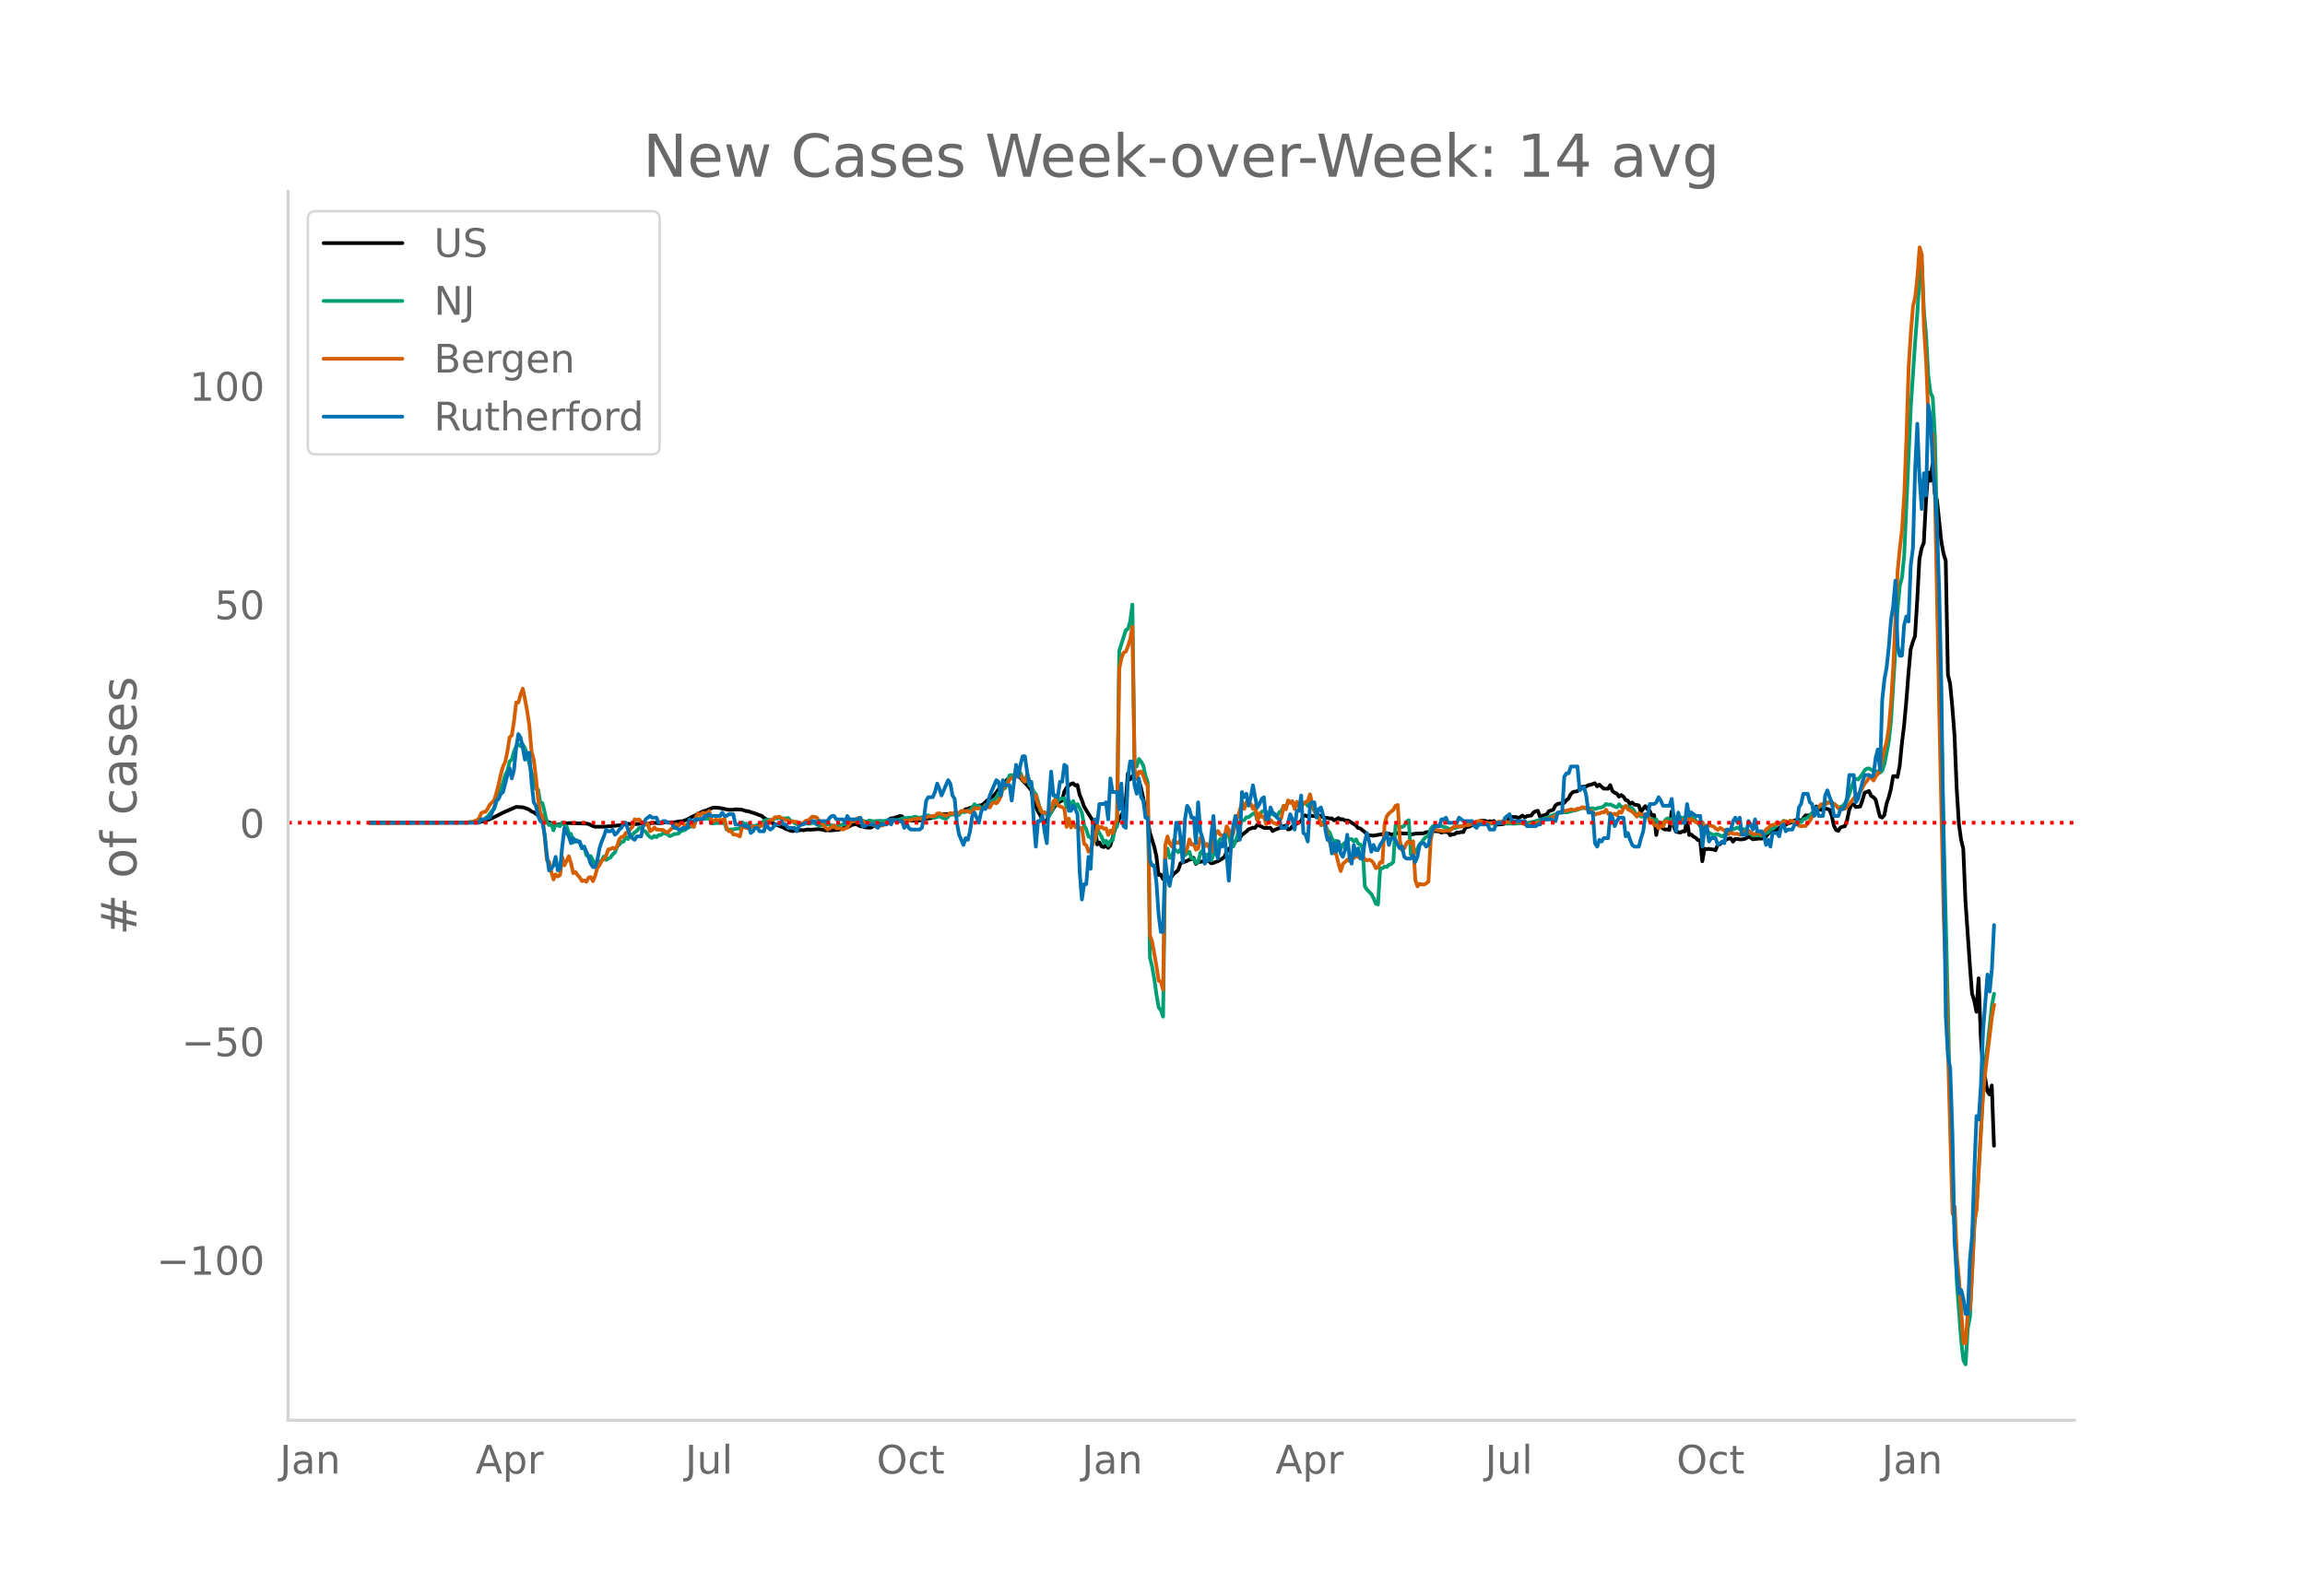 <svg height="864" viewBox="0 0 936 648" width="1248" xmlns="http://www.w3.org/2000/svg" xmlns:xlink="http://www.w3.org/1999/xlink"><defs><style>*{stroke-linecap:butt;stroke-linejoin:round}</style></defs><g id="figure_1"><path d="M0 648h936V0H0z" style="fill:#fff" id="patch_1"/><g id="axes_1"><path d="M117 576.72h725.4V77.76H117z" style="fill:none" id="patch_2"/><path clip-path="url(#p80a7aeb72d)" d="m149.973 334.1 41.827-.116 2.67-.154 1.78-.33 1.78-.52 2.67-1.163 3.56-1.824 5.34-2.34 2.67.156 1.78.59.89.408.89.692.89.326 5.339 3.788 2.67.917.89.235.89.11.89-.158.89-.363 1.78-.032.89-.107 7.119.212.89.156 1.78.856.89.28 4.45-.058.89-.144.89.027.89-.21.89.015.89-.153.89-.026 3.56-.6 3.559.046 1.78-.164.89.054.89-.124 1.78.013.89-.255.89-.02 1.78.155.89-.004 1.78-.463.89.153 1.78-.062.89.035 2.669-.444.89-.046 1.78-.65 1.78-1.012 1.78-.772.89-.692.89-.288.89-.487 1.78-.555 1.78-.761.89-.243.89-.039 1.78.175 3.559.723 1.78-.013.89-.202 2.67.174 1.78.575.89.03.89.368 1.78.544 1.78.714.89.247.89.815 1.779 1.105.89.458.89.65.89.276.89.451 1.78.692.89.357.89.558.89.222.89.407.89.228.89-.222 1.78-.09.89-.137.89.093 1.78-.317.89.113 3.559-.258 1.78.256.89.29.89-.124.89.15 3.56-.313 1.78-.509.89-.578.89.062.89-.34.89-.618.89-.13.89-.246 1.779.975.89.055.89.306 1.78.185.89-.086.89-.604.89-.21.89-.726.89-.25.89.164 1.78-.445.89-1.135.89-.512.89-.054 2.67-.869.89.093.89 1.132 1.779.363.89.233.89.09.89-.092.89.202.89-.27.89-.038 1.78-.724.89.012.89-.115.89-.339 1.78-.325 1.78-.544.89-.483.89.154.89-.206.889.294.89-.272.89.254.89.008.89-.365.89-.848.89-.082.89-.91.89-.088.89-.418.89-.253 1.78-.293.89-.44.89-.075.89-.456 1.78-1.65 2.67-1.985.889-1.052.89-1.296.89-.662.89-1.034.89-1.317.89-1.06 1.78-1.315 1.78-.273.89.264.89.602.89 1.113 1.78 1.815 1.78 2.224.89 4.897.89 1.61.89 2.071.89 1.408.889 1.856.89.6.89.34.89-3.51.89-.315.89-1.599.89-1.166.89-.92.89-.743.89-.395.89-3.553.89-1.628.89-.863.89-.656.89-.321.89.885.89-.175.89 3.95.89 2.118.89 2.623 1.779 2.948 1.78 2.804.89 1.996.89 7.7.89-.816.89 1.55.89.342.89-.616.89.924.89-.967.89-2.92.89-3.414.89-2.085.89-2.401.89-1.371.89-1.703.89-3.61.89-11.732.89 2.42.89-1.327.889.502.89.172.89 1.074.89 3.025.89 4.141.89 4.807.89 3.394.89 5.716 1.78 5.71.89 3.798.89 7.794.89-.21.89 1.813.89-1.582.89 1.208.89.119.89-.638.89-1.312.89-.602.89-.862.889-2.721 2.67-.943.89-.508.89-.21.89-.537.89 2.484.89-.674 1.78-.34.89.113.89-.534.89.294.89.888.89-.137.89-.416.89-.258 1.78-1.059.89-.692.889-2.049 2.67-3.15.89-1.165.89-.512.89-.742.89-1.35 1.78-1.344.89-.898 1.78-.688.89.086.89-1.298.89.352 1.78.905 1.78.07.89-.085.889 1.335.89-.498 2.67-1.007.89-.423.89-.272.89 1.555.89-.153.89-1.135 3.56-2.11.89-2.062.89-.264.89.49.89-.386 2.67.297.889-.32.89.096.89.61.89.208.89.034.89.219.89-.033.89.8.89-.382.89-.564.89.573.89-.104.89.553.89-.043.89.29 2.67 1.745.89 1.064.89.156 1.779 1.437.89.946.89.4 1.78.151 1.78-.3 2.67-.495.89.094.89-.137.89.297.89-.02.89-.368.89-.086 2.67.13 1.779.023.89.384 1.78-.315 3.56-.201.89-.38 1.78-.22.89-.285 2.67.143.89.493.89-.228 1.78-.027.89 1.315.89-.372.889-.049.89-.677.89.13.89-.356.89.07.89-1.847 1.78-.46.89-.61 1.78.068.89-.18.89-1.618 1.78.04.89.51.89-.358.89.162.89-.239.89 1.49 2.669-.186 1.78-.52.89-2.081.89-.371.89.081.89-.06.89.451.89-.404.89-.565.89.705.89-.488 1.78-.277.89-1.2.89-.5.89-.227.89 2.451.89-.44 1.779-.47.89-1.341 1.78-.59.89-1.746.89-.616.89-.207 1.78-.205.89-1.112.89-.67.89-1.776.89-.878 1.78-.347.89-.745.89-.94.89-.219.89.031.89-.573.89-.126 1.779-.656.89 1.271.89-.697 1.78 1.607 1.78.067.89-1.457.89 2.367.89.708.89.295.89 1.293.89-.663.89.634.89 1.385.89.227.89 1.426.89-.629.89.878.89.07.889.239.89 2.57 1.78-2.274.89 1.279.89.643.89 1.884.89-.213.89 8.113.89-5.213 1.78 2.559.89.443.89-.078.89.25.89-7.486.89 6.12.89 2.088 1.78.33.89-.519.889.072.89-4.886.89 6.318.89-.159.89.846.89.454.89.945.89.033.89 8.552.89-5.09.89.193.89-.156.89.187.89.063.89.34.89-2.116.89-.309.89-.778 1.78-1.17.89-.374.889-.113.89 1.377.89-1.144.89.016.89.185.89.005.89-.138.89-.29.89-.79.89.508.89.671 2.67-.33.89.087.89-1.256.89.356.89-1.055.89-.798.89-.61 1.779-.234 1.78-1.47.89-.395.89-.152.89-.552 1.78-.56.89-.71.89-.088.89-.243.89.878.89-1.397.89-1.153.89.01.89-.122.89-.695.89-.965.89-1.883.89.492.89.883.889-.176.89-.324.89.145.89.335.89 2.353.89 4.082.89 1.77.89.346.89-1.361.89-.348.89-.16.89-2.401.89-4.303.89-2.078.89-.11.89 1.125 1.78-.255.89-2.48.89-3.087 1.779-.725.89 2.007.89.527.89.896 1.78 6.977.89.392.89-.985.89-4.59.89-2.623.89-3.425.89-5.178.89-.038.89.368.89-4.459.89-9.082.89-7.275.89-9.621.89-11.47.89-9.908.889-3.066.89-2.348.89-14.496.89-16.705.89-4.502.89-2.135.89-17.023.89-11.643.89 3.42.89-6.736.89 11.864.89 2.671 1.78 16.958.89 4.855.89 2.875.89 46.237.89 3.735.89 9.397.89 11.402.89 21.688.889 14.328.89 6.45.89 3.666.89 21.298 1.78 25.901.89 11.698.89 2.79.89 4.553.89-13.584.89 24.063.89 12.825.89 3.726.89 5.306.89 1.261.89-3.66.89 24.483h0" style="fill:none;stroke:#000;stroke-linecap:round;stroke-width:1.5" id="line2d_1"/><path clip-path="url(#p80a7aeb72d)" d="m149.973 334.1 40.938-.101 1.78-.135 1.78-.34.89-.429.89-.197.89-.592.89-.789 1.779-2.257.89-.8.89-3.084 2.67-7.515.89-3.206.89-1.628.89-3.826.89-.798.89-3.162.89-2.162.89-.804.89.737.89-.752.89 1.579.89 2.727 1.78 7.216.89 1.949.89 4.525.889.45.89 5.203.89.234 1.78 7.573.89 1.337.89-.622.89 2.747.89-2.583.89.597.89.284.89-1.485.89.977.89.719.89 2.607.89.364.89 3.471.89-1.058.89.27.89.957.89 1.992.889-.45.89 3.4.89.686.89-.32 1.78 3.545.89-1.774.89.875.89-.842.89-1.62.89 1.354 1.78-.912.89-1.308.89-.742.89-2.397.89-.817.89-1.091.89-.139.89-1.976.89.935.889-1.747.89.06.89-1.02.89-.571.89-1.179.89.016.89 1.08.89.316.89 1.298.89.933.89.384.89-.845.89.53.89-.895.89.037.89-.783.89.151.89.343.89.706.89-.311.89-.505 1.779-.196.89-.94.89-.377.89-.148.89-.854.89-.272.89-.462.89.208.89-2.492.89-.652 1.78-.09.89.103.89-.074.89-.537.89 2.372.89.061 1.78-.19.89-.096.889.176.89-.156.89 2.786.89.039.89-.127.89.044.89-.282 1.78-.122.89-2.454.89.437.89.1.89.613.89.233 1.78.025.89-.31.89-.623.89-.3.89-.807.89-.363.889-.091 1.78.11.89-.77.89.108.89-.266.89.202 1.78.09.89-.216.89 1.053.89.358.89.732.89.393.89.145.89-.033.89-.456 2.67.164.89-.341 1.779.036.89 1.036.89-.072.89-.36.89-.16 1.78.283.89.281 1.78.31.89.128.89-.676 1.78-.301.89-.288.89-.895.89-.53.89.393.89.164.89-.1.889.035.89-.149.89.23.89.061.89-.434 1.78.399.89-.187.89.015.89-.105.89.111.89-.051 1.78-.301 1.78-.057.89.072.89-.051.89-.236.89-.37.89-.235.889.185.89-.342.89.136 1.78-.52.89.326.89.151.89-.26.89.309.89-.983.89-.092.89.531.89.171.89.299.89-.47.89-.185.89.538.89.352.89.181.89-.85.889-1.1.89.246.89-.413.89.703.89-.157.89-1.51.89.387.89-.094.89-.428.89-.3.89-1.02.89-1.407.89.879.89-.128.89.814.89-.252.89-.973.89-.316.89.072.89-1.233.89-.594.889-.95.89-1.847.89.026.89-1.63.89-.435 1.78-5.148 1.78-.116 1.78-.705.89-.063.89 2.174.89 1.198.89-.959.89 2.432.89.88.89 1.768.89 1.095.89 2.88.89 3.787.889.787.89-.117.89 1.063.89.528 1.78-3.631.89-3.94.89 1.411.89-.886.89-.221.89-.052.89 3.542.89-2.544.89 2.493.89-2.32.89 2.627.89-1.419 1.78 3.578.89 5.095.89 1.67.889 2.854.89.332.89 1.501.89-.174.89-4.533 1.78 2.978.89 2.371.89-.804.89 1.896.89-1.794.89-.278.89-5.081.89-.47.89-71.312 2.67-8.461.89-.508.89-2.986.89-6.893.889 64.68.89 1.045.89-3.02.89 1.11.89 1.566.89 4.173.89 2.654.89 71.107.89 3.662.89 5.099.89 6.317.89 5.258.89 1.072.89 2.625.89-65.704.89-2.607.89 3.789.89-.122.89-3.484 1.78 1.336.889-1.222.89 2.379.89.085.89-.837.89-.581.89 2.73.89.131.89 1.775.89-.397.89-3.835.89-.955.89 3.256.89-1.6.89 1.685.89.696.89-2.4.89-3.194 1.78-3.066 1.78.422.889-3.158.89 1.288.89 4.352.89.097.89-1.882.89-2.869.89-3.6.89-2.217.89-.107.89-1.19.89.003 1.78-1.4.89-.381.89 2.988.89-1.872.89-1.534.89-.46.89.435.89 1.587.89-.615.889-.11.89.77.89.052.89-1.484.89-.495.89-2.076.89.288.89-1.661.89-.355.89.428.89 1.64.89-.984.89.554.89-.68.89.063.89-.683.89 1.377.89-1.436 1.78 3.58.89.902.889 1.597.89 3.207.89-1.126.89 1.067.89 2.202.89.86.89 2.399.89 1.177.89-.245.89.357.89 2.965.89-1.795 1.78-1.442.89-.709.89-.065.89.943.89-.84.89 1.729.89.418.89 1.485.889 15.458.89 1.366 1.78 1.795.89 1.663.89 2.164.89.368.89-14.67.89.007.89-.722.89.204.89-.937.89-.286.89-.85.89-14.78.89-.387.89.969.89-.002.89-.475.89-1.698.889-.608.89 13.973.89-1.718.89.656.89-1.376.89-1.739.89-.957.89-1.272.89-.835.89-.266.89-2.846.89-1.167.89-.368.89.17.89-.022.89.144.89.45.89.114 1.78.782.89-.53.889.099 1.78-.785.89.057.89-.325.89-.524 2.67.007 1.78-.722 1.78.037.89.206 1.78.181.89.079.89-.106.89.039 2.669-.354 1.78.112.89.246.89-.072 1.78.053 5.34-.27 1.78-.368.89-.175 1.78-.53 1.78-.435.89-.406 1.779-.487.89-.52 3.56-1.356.89.004.89-.114.89.104 2.67-.71.89-.118 1.78-.638.89-.32.89.075.89-.127.89.268 1.779-.168.89.322 1.78-.552.89-.081.89-.411.89-1.005.89.324.89-.123 1.78.882.89.316.89-1.24.89 1.088.89.093.89-.48.89.399.89.028.89.508.89 1.208.89 1.782.889-.421.89.797.89-.112.89-.256.89-.456.89 2.787.89-1.028.89.445.89-.175.89 2.583.89-1.112.89.52.89-1.823.89-.67 1.78.794.89-2.016.89 1.988.89-.371.89-.81.89.265.889-.283.89.521.89-2.713.89 1.626.89.533.89 1.523.89.906.89 1.33.89.083.89 2.798.89-1.24.89.96.89.39.89.61.89-.402.89-.013.89.524.89.315.89-.633 1.78-.88.889-1.11.89-.245 1.78-.74.89.716.89-.11.89.11.89 1.257.89.391.89.234.89.706 1.78-.312.89.292.89.126.89-.668 1.78-.756.89-1.319.89-.122.89-.665.889-1.377.89-.093.89-.208.89-.926 1.78.763.89-.692 1.78.464.89-.02.89-.224.89.254.89-1.193.89-.207.89-.495 1.78-1.663.89-.43.89-1.585 1.78-1.037 1.779-.485.89-.93.89.114.89-.085 1.78 1.392.89.725.89-.269.89-.48.89-.955.89-1.371 2.67-7.834.89-.81.89.289 1.78-2.265.89-1.562.889-.558.89-.113.89.582.89.234.89.356.89.007.89.55.89-.891.89-2.677 1.78-9.227.89-8.343 1.78-28.95.89-16.631.89-9.23.89-3.349.89-8.98 2.67-60.12 1.779-26.615.89-11.694.89-14.674.89-5.558.89 19.707.89 9.713.89 16.45.89 6.78.89 1.89.89 15.618 3.56 161.4 1.78 73.275.89 40.906.89 33.067.89 12.396.89 22.778 1.779 23.625.89 7.915.89 1.705.89-14.588.89-4.626 1.78-36.934.89-8.634 2.67-46.302.89-12.533.89-5.894 1.78-16.288.89-4.709h0" style="fill:none;stroke:#009e73;stroke-linecap:round;stroke-width:1.5" id="line2d_2"/><path clip-path="url(#p80a7aeb72d)" d="m149.973 334.1 37.378-.095 2.67-.095.89-.19h.89l1.78-.667.89-.598.89-2.19.89-.543.89-.082.89-1.264.89-1.659 1.779-1.808.89-3.018.89-3.413.89-4.065.89-3.209.89-1.808.89-4.269.89-5.738.89-.76.89-5.806.89-7.546.89-.027.89-3.25.89-2.379.89 4.256.89 4.88.89 5.928.89 10.51.89 3.277.89 7.178.889 9.137.89 5.248.89 1.713.89 8.144.89 9.449.89.571.89 4.052.89 3.167.89-2.066.89.843.89-.571.89-7.274.89 3.317 1.78-3.711.89 2.936.89 3.957.89-.503.89 1.319.89.951.89 1.441.889-.271.89.584.89-1.672.89-.272.89 1.686.89-2.216.89-3.195.89-1.129.89-1.822.89-.543.89-1.482.89-2.543.89-.081.89-.558.89.422.89-.98.89-2.854.89-1.02.89-.177.89-1.455.89.041.889-1.55.89-.884.89-3.113.89.272.89-.231 1.78 1.78.89.422.89-.625.89 3.236.89-.476.89-1.047.89.843 2.67.15.89.68.89.353 1.78-1.74.89-.966.889-.666.89.68.89-.98.89-.054.89 1.007.89-.571.89-.014.89.34.89.68.89-3.97.89-1.496.89.693.89-.978 1.78.163.89-.83.89 3.74.89.448.89-.707.89.231.89-.163.889.081.89-.448.89 3.929.89 1.101.89-.108.89 1.414.89.054.89.285.89.463.89-3.794.89.014.89.354.89.095 1.78-.735 1.78.272.89-.204.89-.367.89-.979.89-.135 1.779-1.197.89-.19.89-.966.89.014.89-.218.89.775.89.082.89.571.89.027.89.653.89-.245.89.231h.89l.89.83.89-.082.89-.326.89-.843.89-.177.89-.53.89-1.006 1.779.34.89 1.305 1.78 1.7.89 1.1.89.762 1.78-.925.89-.72.89 1.278.89-.095.89.068.89.462.89-.476.89-.258 1.78-2.815.89.204.89-.829.89-.557.889.734.89.49.89 1.019.89-.055.89.068.89.395.89.217.89.626 1.78-.476.89.095.89-.802.89.054.89-.204.89-1.183.89.123.89.245 1.78.122.89-.3 2.669-.203.89-.082.89-.353 2.67-.34.89.421.89-.285.89-.585.89-.313 1.78-.203.89-.055.89-.938.89-.109 1.78.612.89.449.89-.462.889-.707.89.285.89-.53 1.78.23.89-.842.89.054 1.78-.054.89.612.89-.136.89-1.618.89.163.89-.109.89.395.89-.408.89-.898.89.463.89.122.89-1.659.89-.408.889.395.89-1.074.89-1.754.89-3.698.89-.245.89-.965.89-2.053.89-.272.89-.843.89.176.89-.897.89.204.89 1.972.89.652.89-3.032 1.78 5.058.89 4.473.89-.925.89 3.889.89 1.305.889 2.121.89-.408.89.558.89-.68.89-1.06.89-3.345.89-.558.89 2.203 1.78.802.89.68.89 7.287.89-3.399.89 3.685.89-2.284.89 2.148.89-1.115.89 1.917.89-.557.89 6.512.89.585.889 2.596.89-1.1 1.78-4.447.89-5.085.89.966.89-.435.89.788.89-.177.89 2.679.89-1.808.89 1.02.89-4.256.89-1.02.89-61.358.89-4.365.89-2.23.89-.435.89-2.202.89-2.828.89-5.071.889 57.891.89 3.508.89-2.447.89-.15.89 1.754.89 2.474.89 1.7.89 60.584.89 2.542 1.78 10.007.89 5.873.89.53.89 3.114.89-58.721.89-3.494.89 2.91.89 1.141.89-2.814.89 1.237.89.19.889-1.332.89 3.93.89 1.305.89-1.836.89-3.562.89 2.134.89-.135.89 2.216.89-.544.89-4.256.89.218.89 3.222.89-1.006 1.78 3.127.89-4.731.89-2.624.89-1.006.89 1.481.89.354.89.53.889-4.282.89 1.468.89 3.059.89-1.727.89-4.65.89-1.985.89-2.624.89-3.399.89 2.774.89-2.706.89.925.89-.177.89 2.012.89-1.522.89 6.172.89-2.841.89 1.373.89-.095.89 3.113.89-1.319.89-.435.889 1.006.89.367.89.504.89-.911.89-2.04.89-4.677.89 1.441.89-3.657.89 1.074.89-.68.89 3.114.89-2.896.89 1.808.89-1.659.89.789.89-.843.89-.435.89-2.733.89 4.174.89 2.502.89 1.971.889.83.89 2.923.89-.041.89.204.89 4.446.89 2.474.89 2.991.89 1.373.89.68.89 3.753.89 2.923.89-2.978.89-.72.89-.952.89.558.89-1.292.89.068.89-.884.89.503.89-.57.89.393.889 1.06.89.477.89-.3.89.409.89 1.074.89 1.971.89-.34.89-2.094.89.164.89-15.717.89-3.127.89-1.143 1.78-1.468.89-1.645.89-.286.89 14.603.89 3.82.89-.884.89-2.026.889-.815.89 1.047.89-1.007.89 15.677.89 2.637.89-1.033.89.258.89.041.89-.517.89-.72.89-16.438.89-4.962.89.367 3.56.625.89-.285 1.78-.041.89-1.142.889-.408.89-.177.89.136 1.78-.122.89-.585.89.163 1.78-.503.89-.68.89-.353.89-.177.89.041.89.38 1.78.395.89.122 1.78-.312.89.095.89-.435 1.779-.04.89.19 2.67-.041.89-.068.89.122.89-.095.89.204 1.78.856.89.055.89.176.89-.271.89-.028 3.56-1.4.89-.408 1.779-.503 1.78-.707.89-.598.89-.762.89-.516.89-.095.89-.503.89-.041 1.78-.544.89.217.89.014.89-.53.89.04.89-.584.89.027.89.544.89.354 1.779 1.169.89.884.89-.408.89-.041.89-.503.89.095.89-1.101.89 1.658.89-.272.89.53.89-.326.89.64.89-1.523.89.516.89-1.971.89-.775.89 1.387.89.394.89.571.89.857.89 1.114.889-1.427.89.517.89-.028.89.68.89-.802.89 3.045.89-.489.89 1.999.89-.014.89 1.292.89-1.088.89.285.89-2.161 1.78.49.89.625.89-2.094.89 1.033h.89l.89-.49.89-.054.889-.408.89.286.89-.952.89 1.047.89.326.89.626 1.78.748.89-.735.89 2.325.89-1.047 1.78.19.89.218.89.911.89.53.89-.856 1.78 1.101.89 1.333.89.081.889-.734.89.653 1.78.027.89.34.89-.694.89-.516.89.19.89-.653.89.857.89.625.89-.027.89-.83.89.721.89.395 1.78-2.203.89-.625.89-1.034 1.78-.299.889-1.033.89.83.89-.137.89-1.06h.89l.89.707.89-.897.89.108.89.435 1.78 1.469.89.272.89-.177.89.04 1.78-2.175.89-1.631 1.78-2.529.89-1.346.89-1.128 1.779-.096.89-.557 1.78.109.89.394.89.639.89 1.237.89-.109.89.245.89-.095.89-.843 3.56-4.46.89-.611.89-1.142 1.78-3.209.889-1.02.89-1.522.89.367.89 1.006.89-1.713.89-.952.89-1.944 1.78-8.226.89-2.977.89-5.969.89-10.197.89-14.561 1.78-38.803.89-9.096.89-7.573.89-13.99.89-23.453.89-28.32.89-14.045.889-10.836.89-3.711.89-8.185.89-11.951.89 2.978.89 29.666.89 14.235.89 22.148.89 5.343.89 1.74.89 23.82 1.78 90.78 1.78 81.522.89 23.983 2.67 96.205.89-2.923.89 20.244.889 9.667 1.78 25.533.89.136.89-12.998.89-1.142.89-16.138.89-19.905.89-4.092 1.78-32.263.89-15.16.89-8.85 2.67-22.23.89-4.759h0" style="fill:none;stroke:#d55e00;stroke-linecap:round;stroke-width:1.5" id="line2d_3"/><path clip-path="url(#p80a7aeb72d)" d="M149.973 334.1h44.497l.89-1.385h1.78l.89-.692h.89l1.78-4.155.89-2.77.89-.693.89-2.077.89-.692 1.78-6.925.89-2.77.89 4.155.89-3.462.89-9.002.89-5.54.89 1.385.89 4.155.89 4.847.89-2.77h.89l.89 11.772.89 8.31.89 1.384.889 4.155.89 2.077.89.693.89 4.847.89 8.31.89 6.232.89-.693.89-1.384.89-3.463.89 5.54.89-.693.89-9.002.89-7.617.89 2.078.89 1.385.89 2.77.89-2.078.89 1.385h1.78l.89 2.77.889-.693 1.78 4.155.89 2.77.89 1.385h.89l.89-2.77.89-4.847.89-2.77.89-2.077.89-2.77.89.692h.89l.89-.692.89 2.077.89-.692.89-1.385.89-.693.89-2.077h.89l1.779 5.54 1.78 1.385.89-1.385h1.78l.89-4.848.89-2.077 1.78-1.385.89.693h1.78l.89 2.077h.89l.89-.693h.89l.89.693h1.78l.89 2.077h.889l.89.693h.89l.89-.693h1.78l.89-3.462.89.692h.89l.89-.692h2.67l.89-1.385h.89l.89-.692.89.692h3.56l.889-1.385.89 1.385h.89l.89-.692h1.78l.89 4.154h2.67l.89.693h1.78l.89 2.77.89-.693.89-1.385h.89l.89 1.385h1.78l.89-3.462.889 2.077.89.693.89-.693.89-1.385h1.78l.89-1.385.89 1.385h.89l.89 1.385h2.67l.89 1.385.89-2.077.89-.693h.89l.89-.692h1.78l.89-.693h.889l.89 1.385.89-1.385h3.56l.89-1.384.89-.693h.89l.89 1.385h2.67l.89 1.385.89-2.77.89 1.385h3.56l.889-.692.89 3.462h.89l.89-.693h2.67l1.78 1.385.89-1.385h2.67l.89-2.077.89 2.077.89-2.077.89.692h2.67l.89 2.77.889-2.077.89 2.077.89.693h3.56l.89-.693.89-4.154.89-6.925.89-1.385h1.78l.89-2.077.89-3.463.89 2.078.89 2.77 2.67-6.233.889 1.385.89 4.848.89 1.384.89 9.695.89 4.847 1.78 4.155.89-2.77.89.693.89-3.463.89-6.232.89-1.385 1.78 4.155.89-4.155.89-2.077.89.692.89-2.077.89-3.462 2.669-6.233.89.693.89 5.54.89-6.233.89 2.078h1.78l.89 6.232 1.78-14.542.89 4.847.89-4.847.89-3.462h.89l.89 6.232.89 4.847.89-.692.89 15.234.89 11.08.89-10.388h.89l.889-2.077.89 6.232.89 4.848.89-17.312.89-11.772.89 9.695h.89l.89.692.89-6.232h.89l.89-6.925.89.693.89 18.004h.89l.89-2.078.89 1.385.89 2.078.89 23.543.89 11.08.89-6.232h.89l.889-11.08.89 4.847.89-18.004.89-2.077.89 1.385.89-7.617h1.78l.89-.693.89 6.925.89-16.62.89 5.54h1.78l.89 6.925.89-10.387.89 17.312.89.692.89-20.081.89-6.925h.89l.889 9.695.89 3.462.89-6.232.89 7.617.89 1.385.89 6.925h.89l.89 17.311.89 2.078h.89l.89 6.924.89 13.157.89 6.925h.89l.89-29.084.89 6.925.89 3.462.89-4.847 1.78-20.774h.89l.889 6.232.89 9.695.89-17.312.89-5.54.89 1.385.89 3.463h.89l.89 10.387.89-16.62.89 11.772.89 2.77.89 10.387.89-1.385h.89l.89-10.387.89-7.617.89 13.85.89 3.462.89-6.232.89 1.384.89-4.847.889 8.31.89 10.387.89-13.85.89-8.31.89-4.154 1.78 9.695.89-19.39.89 2.078.89-1.385.89 4.847.89-3.462.89-4.847.89 4.847.89 4.155.89-1.385.89-2.078.89-.692.89 9.002h.89l.89-4.847.889 2.077.89.693.89 1.385.89.692.89 3.462h1.78l.89-2.077.89-3.462.89 2.077.89 4.155.89-7.617h.89l.89-6.232.89 15.234.89.692.89 2.77.89-14.542.89-1.385h.89l.89 6.233.889-3.463.89-.692 1.78 6.232v2.77l.89 4.155.89-.693.89 6.232.89-4.154.89 3.462.89-4.155.89 4.847.89 1.385.89-2.77.89-6.232.89 9.002.89 2.77.89-7.617.89 4.155.89-2.77.89 4.155h.89l.889-6.925.89-3.462.89 3.462.89 4.155.89-2.77.89 2.077h.89l.89-2.077 1.78-2.77.89-2.077.89 4.847.89-2.77h.89l.89.693.89 2.077.89 1.385.89-.693.89 4.155.89.693h1.779l.89-1.385.89 2.77.89-2.078.89-4.847.89-.692h.89l.89 1.384.89-.692.89-4.155.89-2.077.89-1.385h1.78l.89-2.77h.89l.89-.692.89 2.077h3.559l.89-2.077 1.78 1.384h3.56l.89 2.078.89.692.89-1.385h3.56l.89 2.078h1.78l.89-2.77h2.669l.89-2.077 1.78-1.385.89 2.77h5.34l.89 2.077h3.56l.89-.693h.89l.89-2.077h3.559l.89.692h.89l.89-3.462h1.78l.89-14.542.89-1.385h.89l.89-2.77h2.67l.89 9.695 1.78-1.385.89 3.463.89 6.924h1.779l.89 12.465.89 1.384.89-2.77.89.693.89-1.385h1.78l.89-9.694.89 1.385.89 3.462.89-2.078.89-1.384h1.78l.89 7.617.89-1.385.89 2.77.89 2.077.89.692h1.779l.89-3.462.89-2.77.89-6.924.89.692.89-4.847h1.78l.89-.693.89-2.077.89 1.385.89 2.077h2.67l.89-2.77.89 8.31.89 4.847.89-7.617.89 4.155h1.779l.89-7.617.89 4.847.89-1.385 1.78 1.385h1.78l.89 12.464.89-7.617.89-.692.89 6.232.89-1.385h1.78l.89 2.77 1.78-1.385.89.693.89-5.54h1.779l.89-3.463.89-1.384.89 2.077.89-2.077.89 6.924h1.78l.89-5.54.89 1.385.89 2.078.89-4.155.89 4.847h1.78l.89 1.385.89 4.155.89-2.077.89 2.77.89-5.54h1.779l.89 1.385.89-4.155.89-.693.89 2.77.89-.692h1.78l.89-2.078h.89l.89-6.924.89-1.385.89-4.155h1.78l.89 3.462.89.693.89 4.847.89-3.462.89 3.462h1.779l.89-8.31.89-2.077.89 2.77.89 2.077.89 5.54h1.78l.89-2.77h.89l.89-1.385.89-3.462.89-9.002h1.78l.89 11.08.89-1.386 1.78-6.924.89-2.77h1.779l.89.692.89-.692.89-6.925.89-3.462.89 8.31.89-28.391.89-8.31.89-4.847.89-8.31.89-11.08.89-5.539.89-10.387.89 26.314.89 4.154h.89l.89-12.464.89-3.462.89 2.077.89-22.851.889-6.925.89-31.853.89-18.697.89 22.16.89 12.464.89-14.542.89 9.002.89-36.7.89 4.847.89 18.004.89 11.079.89 16.62.89 25.62.89 40.163 1.78 132.26.89 15.928.89 4.847.89 26.313.89 44.318.89 11.772.889 9.002.89-1.385.89 3.462.89 6.233h.89l.89-22.16.89-9.694.89-26.313.89-22.16.89 1.386.89-13.85.89-22.158 1.78-22.852.89 6.925.89-9.002.89-18.004h0" style="fill:none;stroke:#0072b2;stroke-linecap:round;stroke-width:1.5" id="line2d_4"/><path clip-path="url(#p80a7aeb72d)" d="M117 334.1h725.4" style="fill:none;stroke:red;stroke-dasharray:1.5,2.475;stroke-dashoffset:0;stroke-width:1.5" id="line2d_5"/><path d="M117 576.72V77.76" style="fill:none;stroke:#d3d3d3;stroke-linecap:square;stroke-linejoin:miter;stroke-width:1.25" id="patch_3"/><path d="M117 576.72h725.4" style="fill:none;stroke:#d3d3d3;stroke-linecap:square;stroke-linejoin:miter;stroke-width:1.25" id="patch_4"/><g id="matplotlib.axis_1"><g id="xtick_1"><g style="fill:#696969" transform="matrix(.16 0 0 -.16 113.612 598.378)" id="text_1"><defs><path d="M9.813 72.906h9.859V5.078q0-13.187-5-19.14-5-5.954-16.094-5.954h-3.75v8.297h3.078q6.531 0 9.219 3.672Q9.813-4.39 9.813 5.078z" id="DejaVuSans-74"/><path d="M34.281 27.484q-10.89 0-15.093-2.484-4.204-2.484-4.204-8.5 0-4.781 3.157-7.594 3.156-2.797 8.562-2.797 7.485 0 12 5.297 4.516 5.297 4.516 14.078v2zm17.922 3.72V0H43.22v8.297Q40.14 3.328 35.547.953q-4.594-2.375-11.234-2.375-8.391 0-13.36 4.719Q6 8.016 6 15.922q0 9.219 6.172 13.906 6.187 4.688 18.437 4.688h12.61v.89q0 6.203-4.078 9.594-4.078 3.39-11.453 3.39-4.688 0-9.141-1.124-4.438-1.125-8.531-3.375v8.312q4.921 1.906 9.562 2.844 4.64.953 9.031.953 11.875 0 17.735-6.156 5.86-6.14 5.86-18.64z" id="DejaVuSans-97"/><path d="M54.89 33.016V0h-8.984v32.719q0 7.765-3.031 11.61-3.031 3.858-9.078 3.858-7.281 0-11.484-4.64-4.204-4.625-4.204-12.64V0H9.08v54.688h9.03v-8.5q3.235 4.937 7.594 7.374Q30.078 56 35.797 56q9.422 0 14.25-5.828 4.844-5.828 4.844-17.156z" id="DejaVuSans-110"/></defs><use xlink:href="#DejaVuSans-74"/><use x="29.492" xlink:href="#DejaVuSans-97"/><use x="90.771" xlink:href="#DejaVuSans-110"/></g></g><g id="xtick_2"><g style="fill:#696969" transform="matrix(.16 0 0 -.16 193.09 598.378)" id="text_2"><defs><path d="M34.188 63.188 20.797 26.906h26.812zm-5.579 9.718h11.188L67.578 0h-10.25l-6.64 18.703h-32.86L11.188 0H.78z" id="DejaVuSans-65"/><path d="M18.11 8.203v-29H9.077v75.484h9.031v-8.296q2.844 4.875 7.157 7.234Q29.594 56 35.594 56q9.968 0 16.187-7.906 6.235-7.907 6.235-20.797T51.78 6.484q-6.218-7.906-16.187-7.906-6 0-10.328 2.375-4.313 2.375-7.157 7.25zm30.578 19.094q0 9.906-4.079 15.547-4.078 5.64-11.203 5.64-7.14 0-11.218-5.64-4.079-5.64-4.079-15.547 0-9.906 4.078-15.547 4.079-5.64 11.22-5.64 7.124 0 11.202 5.64t4.078 15.547z" id="DejaVuSans-112"/><path d="M41.11 46.297q-1.516.875-3.297 1.281Q36.03 48 33.89 48q-7.625 0-11.703-4.953-4.079-4.953-4.079-14.234V0H9.08v54.688h9.03v-8.5q2.844 4.984 7.375 7.39Q30.031 56 36.531 56q.922 0 2.047-.125 1.125-.11 2.484-.36z" id="DejaVuSans-114"/></defs><use xlink:href="#DejaVuSans-65"/><use x="68.408" xlink:href="#DejaVuSans-112"/><use x="131.885" xlink:href="#DejaVuSans-114"/></g></g><g id="xtick_3"><g style="fill:#696969" transform="matrix(.16 0 0 -.16 278.263 598.378)" id="text_3"><defs><path d="M8.5 21.578v33.11h8.984V21.922q0-7.766 3.016-11.656 3.031-3.875 9.094-3.875 7.265 0 11.484 4.64 4.234 4.64 4.234 12.656v31h8.985V0h-8.984v8.406Q42.047 3.422 37.718 1q-4.313-2.422-10.032-2.422-9.421 0-14.312 5.86Q8.5 10.296 8.5 21.578zM31.11 56z" id="DejaVuSans-117"/><path d="M9.422 75.984h8.984V0H9.422z" id="DejaVuSans-108"/></defs><use xlink:href="#DejaVuSans-74"/><use x="29.492" xlink:href="#DejaVuSans-117"/><use x="92.871" xlink:href="#DejaVuSans-108"/></g></g><g id="xtick_4"><g style="fill:#696969" transform="matrix(.16 0 0 -.16 355.958 598.378)" id="text_4"><defs><path d="M39.406 66.219q-10.75 0-17.078-8.016-6.312-8-6.312-21.828 0-13.766 6.312-21.781 6.328-8 17.078-8 10.735 0 17.016 8 6.281 8.015 6.281 21.781 0 13.828-6.281 21.828-6.281 8.016-17.016 8.016zm0 8q15.328 0 24.5-10.281 9.188-10.282 9.188-27.563 0-17.234-9.188-27.516-9.172-10.28-24.5-10.28-15.375 0-24.593 10.25-9.204 10.265-9.204 27.546t9.204 27.563q9.218 10.28 24.593 10.28z" id="DejaVuSans-79"/><path d="M48.781 52.594v-8.407q-3.812 2.11-7.64 3.157-3.828 1.047-7.735 1.047-8.75 0-13.593-5.547-4.829-5.532-4.829-15.547 0-10.016 4.829-15.563 4.843-5.53 13.593-5.53 3.907 0 7.735 1.046 3.828 1.047 7.64 3.156V2.094Q45.016.344 40.984-.531q-4.015-.89-8.562-.89-12.36 0-19.64 7.765-7.266 7.765-7.266 20.953 0 13.375 7.343 21.031Q20.22 56 33.016 56q4.14 0 8.093-.86 3.953-.843 7.672-2.546z" id="DejaVuSans-99"/><path d="M18.313 70.219V54.688h18.5v-6.985h-18.5V18.016q0-6.688 1.828-8.594 1.828-1.906 7.453-1.906h9.218V0h-9.218q-10.407 0-14.36 3.875-3.953 3.89-3.953 14.14v29.688H2.687v6.984h6.594V70.22z" id="DejaVuSans-116"/></defs><use xlink:href="#DejaVuSans-79"/><use x="78.711" xlink:href="#DejaVuSans-99"/><use x="133.691" xlink:href="#DejaVuSans-116"/></g></g><g id="xtick_5"><g style="fill:#696969" transform="matrix(.16 0 0 -.16 439.334 598.378)" id="text_5"><use xlink:href="#DejaVuSans-74"/><use x="29.492" xlink:href="#DejaVuSans-97"/><use x="90.771" xlink:href="#DejaVuSans-110"/></g></g><g id="xtick_6"><g style="fill:#696969" transform="matrix(.16 0 0 -.16 517.922 598.378)" id="text_6"><use xlink:href="#DejaVuSans-65"/><use x="68.408" xlink:href="#DejaVuSans-112"/><use x="131.885" xlink:href="#DejaVuSans-114"/></g></g><g id="xtick_7"><g style="fill:#696969" transform="matrix(.16 0 0 -.16 603.095 598.378)" id="text_7"><use xlink:href="#DejaVuSans-74"/><use x="29.492" xlink:href="#DejaVuSans-117"/><use x="92.871" xlink:href="#DejaVuSans-108"/></g></g><g id="xtick_8"><g style="fill:#696969" transform="matrix(.16 0 0 -.16 680.79 598.378)" id="text_8"><use xlink:href="#DejaVuSans-79"/><use x="78.711" xlink:href="#DejaVuSans-99"/><use x="133.691" xlink:href="#DejaVuSans-116"/></g></g><g id="xtick_9"><g style="fill:#696969" transform="matrix(.16 0 0 -.16 764.167 598.378)" id="text_9"><use xlink:href="#DejaVuSans-74"/><use x="29.492" xlink:href="#DejaVuSans-97"/><use x="90.771" xlink:href="#DejaVuSans-110"/></g></g></g><g id="matplotlib.axis_2"><g id="ytick_1"><g style="fill:#696969" transform="matrix(.16 0 0 -.16 63.553 517.617)" id="text_10"><defs><path d="M10.594 35.5h62.593v-8.297H10.594z" id="DejaVuSans-8722"/><path d="M12.406 8.297h16.11v55.625l-17.532-3.516v8.985l17.438 3.515h9.86V8.296H54.39V0H12.406z" id="DejaVuSans-49"/><path d="M31.781 66.406q-7.61 0-11.453-7.5Q16.5 51.422 16.5 36.375q0-14.984 3.828-22.484 3.844-7.5 11.453-7.5 7.672 0 11.5 7.5 3.844 7.5 3.844 22.484 0 15.047-3.844 22.531-3.828 7.5-11.5 7.5zm0 7.813q12.266 0 18.735-9.703 6.468-9.688 6.468-28.141 0-18.406-6.468-28.11-6.47-9.687-18.735-9.687-12.25 0-18.718 9.688-6.47 9.703-6.47 28.109 0 18.453 6.47 28.14Q19.53 74.22 31.78 74.22z" id="DejaVuSans-48"/></defs><use xlink:href="#DejaVuSans-8722"/><use x="83.789" xlink:href="#DejaVuSans-49"/><use x="147.412" xlink:href="#DejaVuSans-48"/><use x="211.035" xlink:href="#DejaVuSans-48"/></g></g><g id="ytick_2"><g style="fill:#696969" transform="matrix(.16 0 0 -.16 73.733 428.898)" id="text_11"><defs><path d="M10.797 72.906h38.719v-8.312H19.828v-17.86q2.14.735 4.281 1.094 2.157.36 4.313.36 12.203 0 19.328-6.688 7.14-6.688 7.14-18.11 0-11.765-7.328-18.296-7.328-6.516-20.656-6.516-4.593 0-9.36.781-4.75.782-9.827 2.344v9.922q4.39-2.39 9.078-3.563 4.687-1.171 9.906-1.171 8.453 0 13.375 4.437 4.938 4.438 4.938 12.063 0 7.609-4.938 12.047-4.922 4.453-13.375 4.453-3.953 0-7.89-.875-3.922-.875-8.016-2.735z" id="DejaVuSans-53"/></defs><use xlink:href="#DejaVuSans-8722"/><use x="83.789" xlink:href="#DejaVuSans-53"/><use x="147.412" xlink:href="#DejaVuSans-48"/></g></g><g id="ytick_3"><use xlink:href="#DejaVuSans-48" style="fill:#696969" transform="matrix(.16 0 0 -.16 97.32 340.179)" id="text_12"/></g><g id="ytick_4"><g style="fill:#696969" transform="matrix(.16 0 0 -.16 87.14 251.46)" id="text_13"><use xlink:href="#DejaVuSans-53"/><use x="63.623" xlink:href="#DejaVuSans-48"/></g></g><g id="ytick_5"><g style="fill:#696969" transform="matrix(.16 0 0 -.16 76.96 162.74)" id="text_14"><use xlink:href="#DejaVuSans-49"/><use x="63.623" xlink:href="#DejaVuSans-48"/><use x="127.246" xlink:href="#DejaVuSans-48"/></g></g><g style="fill:#696969" transform="matrix(0 -.2 -.2 0 55.393 379.813)" id="text_15"><defs><path d="M51.125 44H36.922l-4.11-16.313h14.313zm-7.328 27.781-5.078-20.265h14.265L58.11 71.78h7.813L60.89 51.516h15.234V44h-17.14l-4-16.313h15.53V20.22H53.079L48 0h-7.813l5.032 20.219H30.906L25.875 0h-7.86l5.079 20.219H7.719v7.468h17.187L29 44H13.281v7.516h17.625l4.985 20.265z" id="DejaVuSans-35"/><path d="M30.61 48.39q-7.22 0-11.422-5.64-4.204-5.64-4.204-15.453 0-9.813 4.172-15.453 4.188-5.64 11.453-5.64 7.188 0 11.375 5.655 4.203 5.672 4.203 15.438 0 9.719-4.203 15.406-4.187 5.688-11.375 5.688zm0 7.61q11.718 0 18.406-7.625 6.703-7.61 6.703-21.078 0-13.422-6.703-21.078-6.688-7.64-18.407-7.64-11.765 0-18.437 7.64-6.656 7.656-6.656 21.078 0 13.469 6.656 21.078Q18.844 56 30.609 56z" id="DejaVuSans-111"/><path d="M37.11 75.984V68.5h-8.594q-4.828 0-6.72-1.953-1.874-1.953-1.874-7.031v-4.828h14.797v-6.985H19.922V0H10.89v47.703H2.297v6.984h8.594V58.5q0 9.125 4.25 13.297 4.25 4.187 13.468 4.187z" id="DejaVuSans-102"/><path d="M44.281 53.078v-8.5q-3.797 1.953-7.906 2.922-4.094.984-8.5.984-6.688 0-10.031-2.047-3.344-2.046-3.344-6.156 0-3.125 2.39-4.906 2.391-1.781 9.626-3.39l3.078-.688q9.562-2.047 13.593-5.781 4.032-3.735 4.032-10.422 0-7.625-6.032-12.078-6.03-4.438-16.578-4.438-4.39 0-9.156.86Q10.688.296 5.422 2v9.281q4.984-2.594 9.812-3.89 4.829-1.282 9.579-1.282 6.343 0 9.75 2.172 3.421 2.172 3.421 6.125 0 3.656-2.468 5.61-2.453 1.953-10.813 3.765l-3.125.735q-8.344 1.75-12.062 5.39-3.704 3.64-3.704 9.985 0 7.718 5.47 11.906Q16.75 56 26.811 56q4.97 0 9.36-.734 4.406-.72 8.11-2.188z" id="DejaVuSans-115"/><path d="M56.203 29.594v-4.39H14.891q.593-9.282 5.593-14.142 5-4.859 13.938-4.859 5.172 0 10.031 1.266 4.86 1.265 9.656 3.812v-8.5Q49.266.734 44.187-.344 39.11-1.422 33.892-1.422q-13.094 0-20.735 7.61-7.64 7.625-7.64 20.625 0 13.421 7.25 21.296Q20.016 56 32.328 56q11.031 0 17.453-7.11 6.422-7.093 6.422-19.296zm-8.984 2.64q-.094 7.36-4.125 11.75-4.032 4.407-10.672 4.407-7.516 0-12.031-4.25-4.516-4.25-5.203-11.97z" id="DejaVuSans-101"/></defs><use xlink:href="#DejaVuSans-35"/><use x="83.789" xlink:href="#DejaVuSans-32"/><use x="115.576" xlink:href="#DejaVuSans-111"/><use x="176.758" xlink:href="#DejaVuSans-102"/><use x="211.963" xlink:href="#DejaVuSans-32"/><use x="243.75" xlink:href="#DejaVuSans-99"/><use x="298.73" xlink:href="#DejaVuSans-97"/><use x="360.01" xlink:href="#DejaVuSans-115"/><use x="412.109" xlink:href="#DejaVuSans-101"/><use x="473.633" xlink:href="#DejaVuSans-115"/></g></g><g style="fill:#696969" transform="matrix(.24 0 0 -.24 261.11 71.76)" id="text_16"><defs><path d="M9.813 72.906h13.28l32.329-60.984v60.984h9.562V0h-13.28L19.39 60.984V0H9.813z" id="DejaVuSans-78"/><path d="M4.203 54.688h8.985l11.234-42.672 11.172 42.672h10.593l11.235-42.672 11.187 42.672h8.985L63.28 0H52.688L40.922 44.828 29.109 0H18.5z" id="DejaVuSans-119"/><path d="M64.406 67.281v-10.39q-4.984 4.64-10.625 6.922-5.64 2.296-11.984 2.296-12.5 0-19.14-7.64-6.641-7.64-6.641-22.094 0-14.406 6.64-22.047 6.64-7.64 19.14-7.64 6.345 0 11.985 2.296 5.64 2.297 10.625 6.938V5.609Q59.234 2.094 53.437.33q-5.78-1.75-12.218-1.75-16.563 0-26.094 10.124-9.516 10.14-9.516 27.672 0 17.578 9.516 27.703 9.531 10.14 26.094 10.14 6.531 0 12.312-1.734 5.797-1.734 10.875-5.203z" id="DejaVuSans-67"/><path d="M3.328 72.906h9.953L28.61 11.281l15.282 61.625h11.093l15.328-61.625 15.282 61.625h10.015L77.297 0H64.89L49.516 63.281 33.984 0H21.578z" id="DejaVuSans-87"/><path d="M9.078 75.984h9.031V31.11l26.813 23.578H56.39l-29-25.578L57.625 0H45.906L18.11 26.703V0H9.08z" id="DejaVuSans-107"/><path d="M4.89 31.39h26.313v-8H4.891z" id="DejaVuSans-45"/><path d="M2.984 54.688H12.5L29.594 8.797l17.093 45.89h9.516L35.687 0H23.485z" id="DejaVuSans-118"/><path d="M11.719 12.406h10.297V0H11.719zm0 39.297h10.297v-12.39H11.719z" id="DejaVuSans-58"/><path d="M37.797 64.313 12.89 25.39h24.906zm-2.594 8.593H47.61V25.391h10.407v-8.203H47.609V0h-9.812v17.188H4.89v9.515z" id="DejaVuSans-52"/><path d="M45.406 27.984q0 9.766-4.031 15.125-4.016 5.375-11.297 5.375-7.219 0-11.25-5.375-4.031-5.359-4.031-15.125 0-9.718 4.031-15.093t11.25-5.375q7.281 0 11.297 5.375 4.031 5.375 4.031 15.093zm8.985-21.203q0-13.953-6.203-20.765Q42-20.797 29.203-20.797q-4.734 0-8.937.703-4.203.703-8.157 2.172v8.735q3.954-2.141 7.813-3.157 3.86-1.031 7.86-1.031 8.843 0 13.234 4.61 4.39 4.609 4.39 13.937v4.453q-2.781-4.844-7.125-7.234Q33.938 0 27.875 0 17.828 0 11.672 7.656q-6.156 7.672-6.156 20.328 0 12.688 6.156 20.344Q17.828 56 27.875 56q6.063 0 10.406-2.39 4.344-2.391 7.125-7.22v8.297h8.985z" id="DejaVuSans-103"/></defs><use xlink:href="#DejaVuSans-78"/><use x="74.805" xlink:href="#DejaVuSans-101"/><use x="136.328" xlink:href="#DejaVuSans-119"/><use x="218.115" xlink:href="#DejaVuSans-32"/><use x="249.902" xlink:href="#DejaVuSans-67"/><use x="319.727" xlink:href="#DejaVuSans-97"/><use x="381.006" xlink:href="#DejaVuSans-115"/><use x="433.105" xlink:href="#DejaVuSans-101"/><use x="494.629" xlink:href="#DejaVuSans-115"/><use x="546.729" xlink:href="#DejaVuSans-32"/><use x="578.516" xlink:href="#DejaVuSans-87"/><use x="671.518" xlink:href="#DejaVuSans-101"/><use x="733.041" xlink:href="#DejaVuSans-101"/><use x="794.564" xlink:href="#DejaVuSans-107"/><use x="852.475" xlink:href="#DejaVuSans-45"/><use x="890.434" xlink:href="#DejaVuSans-111"/><use x="951.615" xlink:href="#DejaVuSans-118"/><use x="1010.795" xlink:href="#DejaVuSans-101"/><use x="1072.318" xlink:href="#DejaVuSans-114"/><use x="1107.057" xlink:href="#DejaVuSans-45"/><use x="1139.141" xlink:href="#DejaVuSans-87"/><use x="1232.143" xlink:href="#DejaVuSans-101"/><use x="1293.666" xlink:href="#DejaVuSans-101"/><use x="1355.189" xlink:href="#DejaVuSans-107"/><use x="1413.1" xlink:href="#DejaVuSans-58"/><use x="1446.791" xlink:href="#DejaVuSans-32"/><use x="1478.578" xlink:href="#DejaVuSans-49"/><use x="1542.201" xlink:href="#DejaVuSans-52"/><use x="1605.824" xlink:href="#DejaVuSans-32"/><use x="1637.611" xlink:href="#DejaVuSans-97"/><use x="1698.891" xlink:href="#DejaVuSans-118"/><use x="1758.07" xlink:href="#DejaVuSans-103"/></g><g id="legend_1"><path d="M128.2 184.5h136.45q3.2 0 3.2-3.2V88.96q0-3.2-3.2-3.2H128.2q-3.2 0-3.2 3.2v92.34q0 3.2 3.2 3.2z" style="fill:none;opacity:.8;stroke:#ccc;stroke-linejoin:miter" id="patch_5"/><path d="M131.4 98.718h32" style="fill:none;stroke:#000;stroke-linecap:round;stroke-width:1.5" id="line2d_6"/><g style="fill:#696969" transform="matrix(.16 0 0 -.16 176.2 104.317)" id="text_17"><defs><path d="M8.688 72.906h9.921V28.61q0-11.718 4.235-16.875 4.25-5.14 13.781-5.14 9.469 0 13.719 5.14 4.25 5.157 4.25 16.875v44.297H64.5V27.391q0-14.25-7.063-21.532-7.046-7.28-20.812-7.28-13.828 0-20.89 7.28-7.047 7.282-7.047 21.532z" id="DejaVuSans-85"/><path d="M53.516 70.516V60.89q-5.61 2.687-10.594 4-4.984 1.328-9.625 1.328-8.047 0-12.422-3.125t-4.375-8.89q0-4.845 2.906-7.313 2.907-2.453 11.016-3.97l5.953-1.218q11.031-2.11 16.281-7.406 5.25-5.297 5.25-14.172 0-10.61-7.11-16.078-7.093-5.469-20.812-5.469-5.172 0-11.015 1.172Q13.14.922 6.89 3.219v10.156q6-3.36 11.765-5.078 5.766-1.703 11.328-1.703 8.438 0 13.032 3.312 4.593 3.328 4.593 9.485 0 5.359-3.297 8.39-3.296 3.032-10.812 4.547L27.484 33.5q-11.03 2.188-15.968 6.875-4.922 4.688-4.922 13.047 0 9.672 6.812 15.234 6.813 5.563 18.766 5.563 5.14 0 10.453-.938 5.328-.922 10.89-2.765z" id="DejaVuSans-83"/></defs><use xlink:href="#DejaVuSans-85"/><use x="73.193" xlink:href="#DejaVuSans-83"/></g><path d="M131.4 122.203h32" style="fill:none;stroke:#009e73;stroke-linecap:round;stroke-width:1.5" id="line2d_8"/><g style="fill:#696969" transform="matrix(.16 0 0 -.16 176.2 127.802)" id="text_18"><use xlink:href="#DejaVuSans-78"/><use x="74.805" xlink:href="#DejaVuSans-74"/></g><path d="M131.4 145.688h32" style="fill:none;stroke:#d55e00;stroke-linecap:round;stroke-width:1.5" id="line2d_10"/><g style="fill:#696969" transform="matrix(.16 0 0 -.16 176.2 151.287)" id="text_19"><defs><path d="M19.672 34.813V8.108H35.5q7.953 0 11.781 3.297 3.844 3.297 3.844 10.078 0 6.844-3.844 10.078-3.828 3.25-11.781 3.25zm0 29.984V42.828h14.61q7.218 0 10.75 2.703 3.546 2.719 3.546 8.282 0 5.515-3.547 8.25-3.531 2.734-10.75 2.734zm-9.86 8.11h25.204q11.28 0 17.375-4.688Q58.5 63.53 58.5 54.89q0-6.703-3.125-10.657-3.125-3.953-9.188-4.922 7.282-1.562 11.313-6.53 4.031-4.954 4.031-12.376 0-9.765-6.64-15.093Q48.25 0 35.984 0H9.812z" id="DejaVuSans-66"/></defs><use xlink:href="#DejaVuSans-66"/><use x="68.604" xlink:href="#DejaVuSans-101"/><use x="130.127" xlink:href="#DejaVuSans-114"/><use x="169.49" xlink:href="#DejaVuSans-103"/><use x="232.967" xlink:href="#DejaVuSans-101"/><use x="294.49" xlink:href="#DejaVuSans-110"/></g><path d="M131.4 169.173h32" style="fill:none;stroke:#0072b2;stroke-linecap:round;stroke-width:1.5" id="line2d_12"/><g style="fill:#696969" transform="matrix(.16 0 0 -.16 176.2 174.773)" id="text_20"><defs><path d="M44.39 34.188q3.172-1.079 6.172-4.594 3-3.516 6.032-9.672L66.609 0H56l-9.313 18.703q-3.624 7.328-7.015 9.719-3.39 2.39-9.25 2.39h-10.75V0h-9.86v72.906h22.266q12.5 0 18.656-5.234 6.157-5.219 6.157-15.766 0-6.89-3.203-11.437-3.204-4.532-9.297-6.282zM19.673 64.797V38.922h12.406q7.125 0 10.766 3.297 3.64 3.297 3.64 9.687 0 6.39-3.64 9.64-3.64 3.25-10.766 3.25z" id="DejaVuSans-82"/><path d="M54.89 33.016V0h-8.984v32.719q0 7.765-3.031 11.61-3.031 3.858-9.078 3.858-7.281 0-11.484-4.64-4.204-4.625-4.204-12.64V0H9.08v75.984h9.03V46.188q3.235 4.937 7.594 7.374Q30.078 56 35.797 56q9.422 0 14.25-5.828 4.844-5.828 4.844-17.156z" id="DejaVuSans-104"/><path d="M45.406 46.39v29.594h8.985V0h-8.985v8.203Q42.578 3.328 38.25.953q-4.313-2.375-10.375-2.375-9.906 0-16.14 7.906-6.22 7.922-6.22 20.813 0 12.89 6.22 20.797Q17.968 56 27.874 56q6.063 0 10.375-2.375 4.328-2.36 7.156-7.234zm-30.61-19.093q0-9.906 4.079-15.547 4.078-5.64 11.203-5.64 7.125 0 11.219 5.64 4.11 5.64 4.11 15.547 0 9.906-4.11 15.547-4.094 5.64-11.219 5.64-7.125 0-11.203-5.64-4.078-5.64-4.078-15.547z" id="DejaVuSans-100"/></defs><use xlink:href="#DejaVuSans-82"/><use x="64.982" xlink:href="#DejaVuSans-117"/><use x="128.361" xlink:href="#DejaVuSans-116"/><use x="167.57" xlink:href="#DejaVuSans-104"/><use x="230.949" xlink:href="#DejaVuSans-101"/><use x="292.473" xlink:href="#DejaVuSans-114"/><use x="333.586" xlink:href="#DejaVuSans-102"/><use x="368.791" xlink:href="#DejaVuSans-111"/><use x="429.973" xlink:href="#DejaVuSans-114"/><use x="469.336" xlink:href="#DejaVuSans-100"/></g></g></g></g><defs><clipPath id="p80a7aeb72d"><path d="M117 77.76h725.4v498.96H117z"/></clipPath></defs></svg>